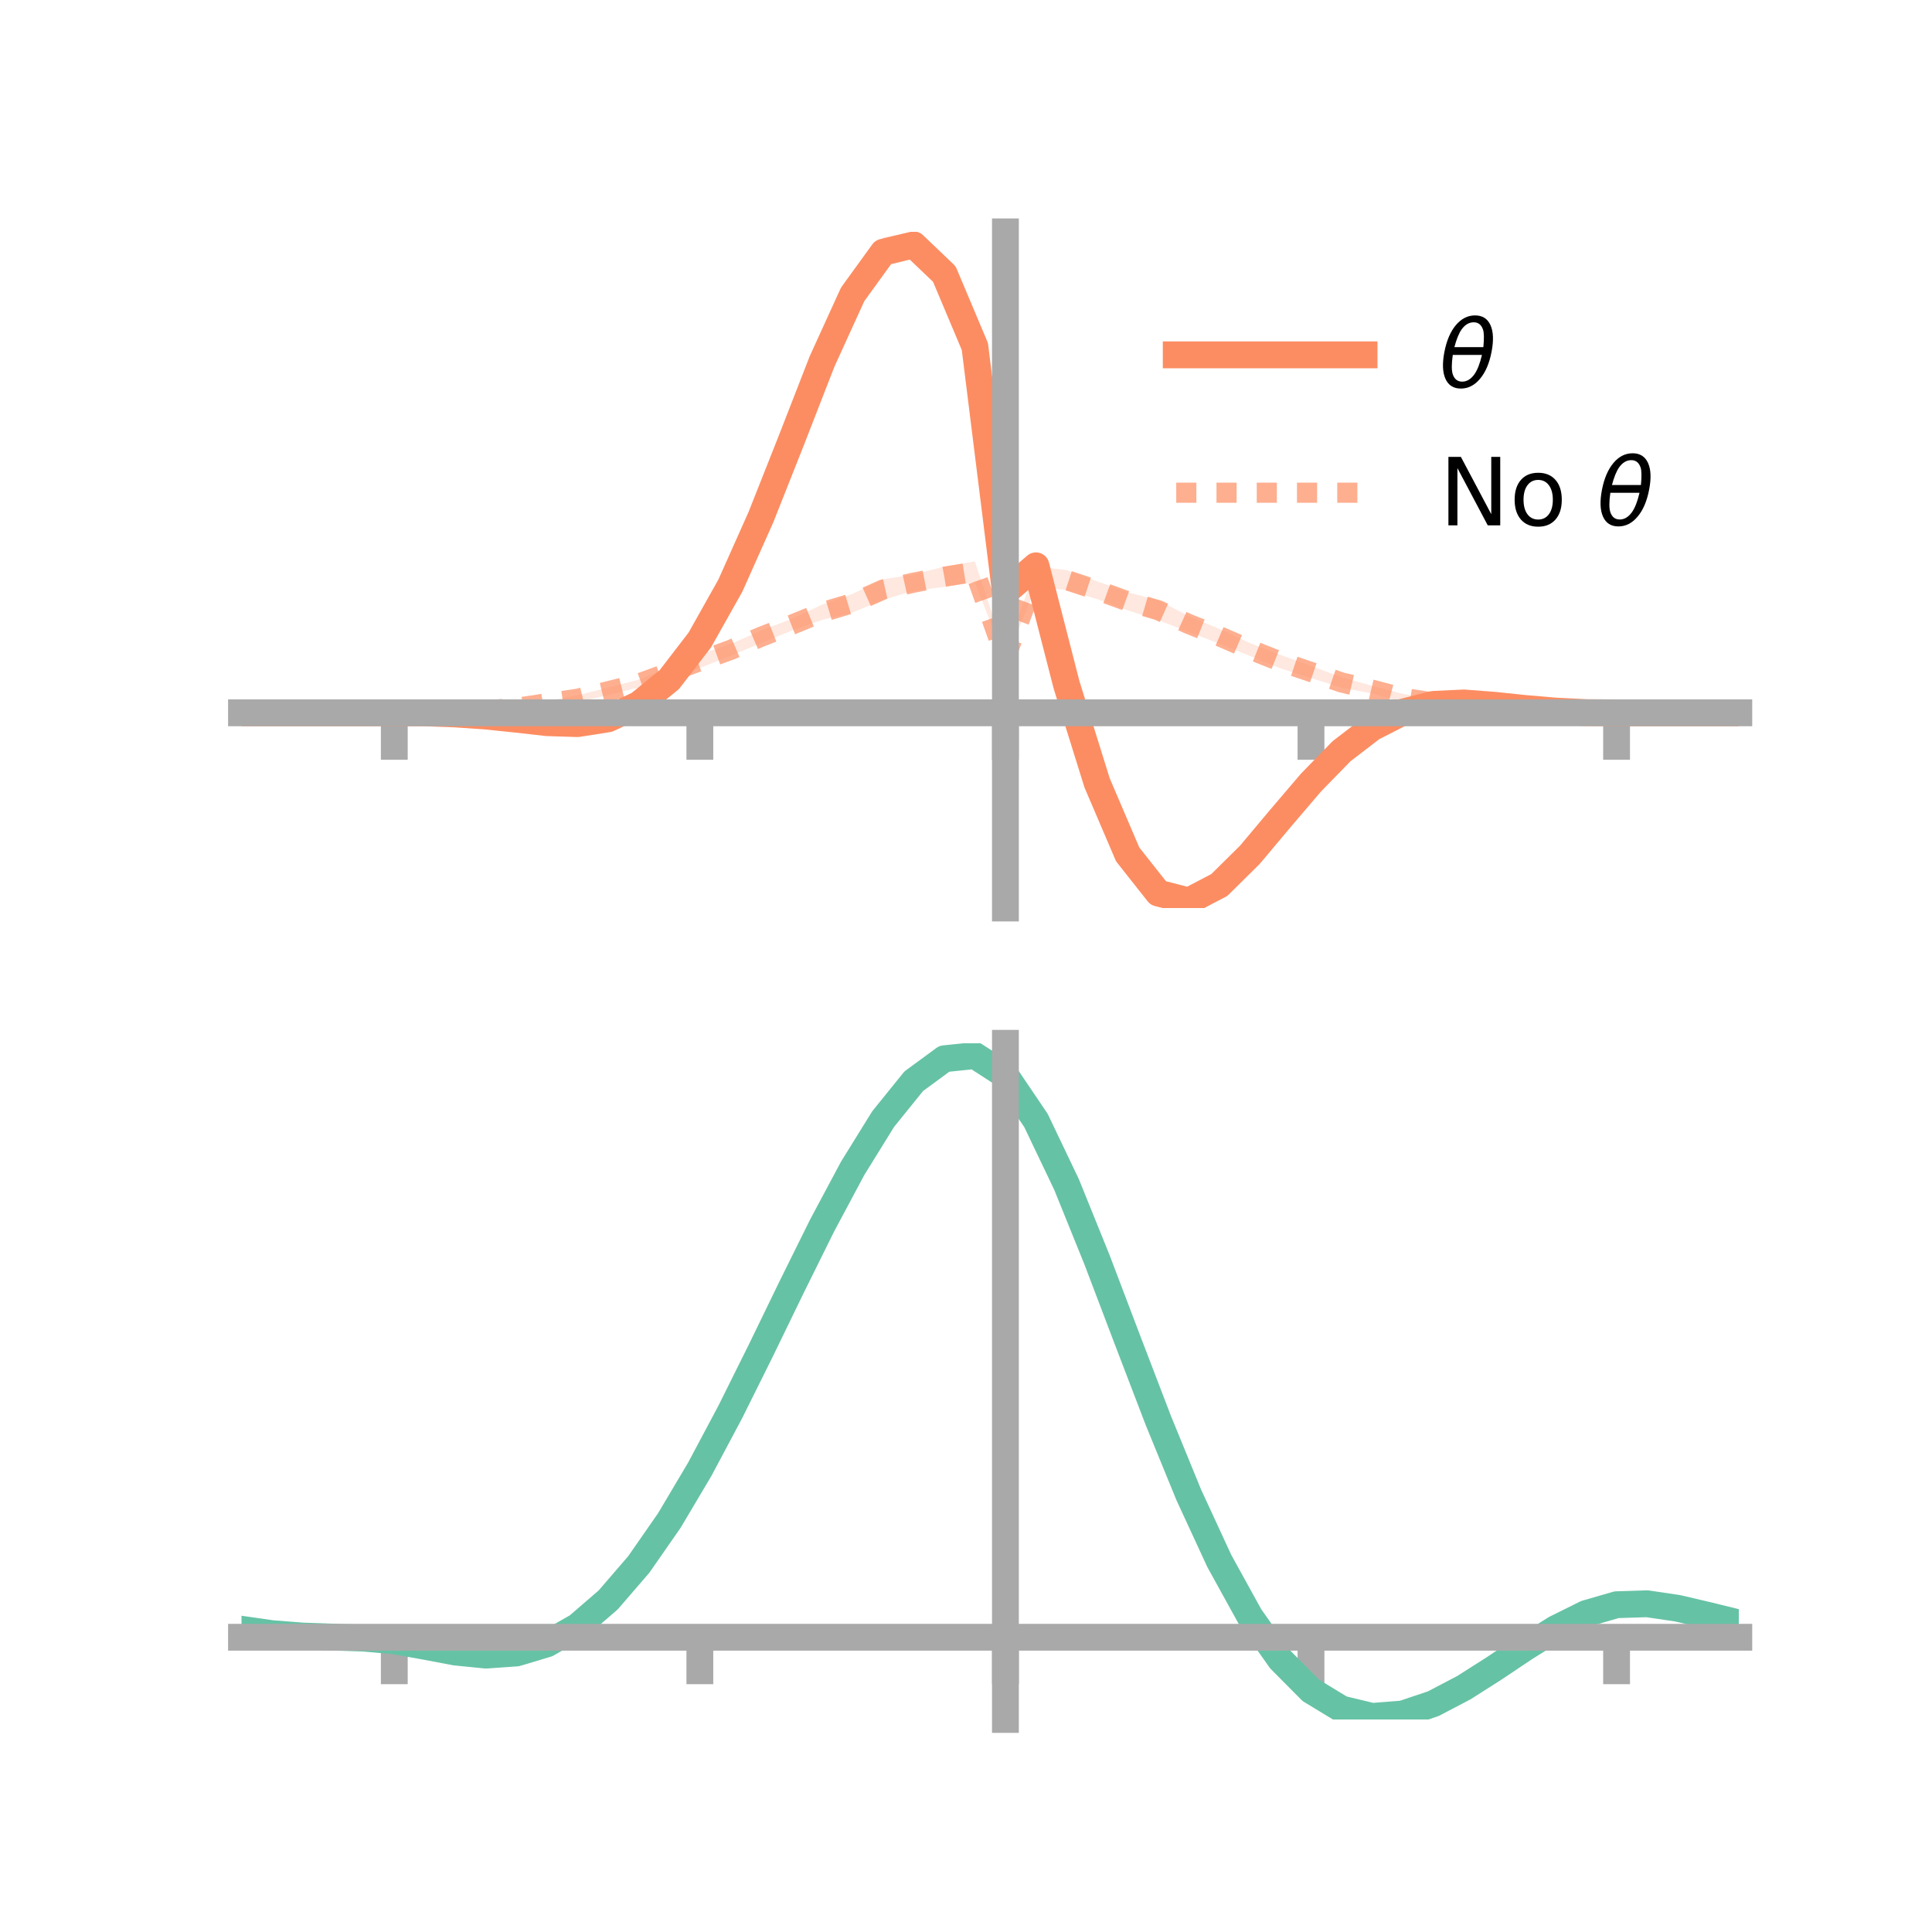 <?xml version="1.0" encoding="utf-8" standalone="no"?>
<!DOCTYPE svg PUBLIC "-//W3C//DTD SVG 1.1//EN"
  "http://www.w3.org/Graphics/SVG/1.1/DTD/svg11.dtd">
<!-- Created with matplotlib (https://matplotlib.org/) -->
<svg height="144pt" version="1.1" viewBox="0 0 144 144" width="144pt" xmlns="http://www.w3.org/2000/svg" xmlns:xlink="http://www.w3.org/1999/xlink">
 <defs>
  <style type="text/css">*{stroke-linecap:butt;stroke-linejoin:round;}</style>
 </defs>
 <g id="figure_1">
  <g id="patch_1">
   <path d="M 0 144 
L 144 144 
L 144 0 
L 0 0 
z
" style="fill:none;"/>
  </g>
  <g id="axes_1">
   <g id="patch_2">
    <path d="M 18 67.68 
L 129.6 67.68 
L 129.6 17.28 
L 18 17.28 
z
" style="fill:none;"/>
   </g>
   <g id="PolyCollection_1">
    <path clip-path="url(#p399d1c293e)" d="M 18 53.129 
L 18 53.129 
L 20.278 53.129 
L 22.555 53.129 
L 24.833 53.129 
L 27.11 53.129 
L 29.388 53.129 
L 31.665 53.119 
L 33.943 53.179 
L 36.22 53.302 
L 38.498 53.504 
L 40.776 53.736 
L 43.053 53.737 
L 45.331 53.367 
L 47.608 52.262 
L 49.886 50.358 
L 52.163 47.268 
L 54.441 43.19 
L 56.718 37.899 
L 58.996 31.985 
L 61.273 26.269 
L 63.551 21.083 
L 65.829 17.692 
L 68.106 17.28 
L 70.384 19.5 
L 72.661 24.757 
L 74.939 43.778 
L 77.216 41.158 
L 79.494 50.27 
L 81.771 57.501 
L 84.049 62.896 
L 86.327 65.924 
L 88.604 66.625 
L 90.882 65.408 
L 93.159 63.195 
L 95.437 60.613 
L 97.714 57.978 
L 99.992 55.726 
L 102.269 54.025 
L 104.547 52.867 
L 106.824 52.298 
L 109.102 52.255 
L 111.38 52.422 
L 113.657 52.721 
L 115.935 52.95 
L 118.212 53.094 
L 120.49 53.129 
L 122.767 53.129 
L 125.045 53.129 
L 127.322 53.129 
L 129.6 53.129 
L 129.6 53.129 
L 129.6 53.129 
L 127.322 53.129 
L 125.045 53.129 
L 122.767 53.129 
L 120.49 53.129 
L 118.212 53.135 
L 115.935 53.049 
L 113.657 52.89 
L 111.38 52.711 
L 109.102 52.53 
L 106.824 52.704 
L 104.547 53.292 
L 102.269 54.46 
L 99.992 56.255 
L 97.714 58.678 
L 95.437 61.378 
L 93.159 64.228 
L 90.882 66.518 
L 88.604 67.68 
L 86.327 67.201 
L 84.049 64.461 
L 81.771 59.201 
L 79.494 51.819 
L 77.216 43.188 
L 74.939 44.465 
L 72.661 26.898 
L 70.384 21.35 
L 68.106 19.219 
L 65.829 19.901 
L 63.551 22.8 
L 61.273 27.608 
L 58.996 33.587 
L 56.718 39.179 
L 54.441 44.09 
L 52.163 48.122 
L 49.886 50.957 
L 47.608 52.75 
L 45.331 53.786 
L 43.053 54.133 
L 40.776 53.993 
L 38.498 53.709 
L 36.22 53.437 
L 33.943 53.249 
L 31.665 53.15 
L 29.388 53.129 
L 27.11 53.129 
L 24.833 53.129 
L 22.555 53.129 
L 20.278 53.129 
L 18 53.129 
z
" style="fill:#fc8d62;fill-opacity:0.2;"/>
   </g>
   <g id="PolyCollection_2">
    <path clip-path="url(#p399d1c293e)" d="M 18 53.129 
L 18 53.129 
L 20.278 53.129 
L 22.555 53.129 
L 24.833 53.129 
L 27.11 53.129 
L 29.388 53.129 
L 31.665 53.105 
L 33.943 53.021 
L 36.22 52.86 
L 38.498 52.594 
L 40.776 52.241 
L 43.053 51.823 
L 45.331 51.244 
L 47.608 50.656 
L 49.886 49.759 
L 52.163 48.768 
L 54.441 48.014 
L 56.718 46.998 
L 58.996 46.134 
L 61.273 45.07 
L 63.551 44.259 
L 65.829 43.171 
L 68.106 42.821 
L 70.384 42.227 
L 72.661 41.846 
L 74.939 48.767 
L 77.216 42.224 
L 79.494 42.49 
L 81.771 43.329 
L 84.049 44.146 
L 86.327 44.744 
L 88.604 45.918 
L 90.882 46.876 
L 93.159 47.928 
L 95.437 48.812 
L 97.714 49.636 
L 99.992 50.48 
L 102.269 51.116 
L 104.547 51.715 
L 106.824 52.09 
L 109.102 52.598 
L 111.38 52.787 
L 113.657 52.971 
L 115.935 53.074 
L 118.212 53.109 
L 120.49 53.129 
L 122.767 53.129 
L 125.045 53.129 
L 127.322 53.129 
L 129.6 53.129 
L 129.6 53.129 
L 129.6 53.129 
L 127.322 53.129 
L 125.045 53.129 
L 122.767 53.129 
L 120.49 53.129 
L 118.212 53.142 
L 115.935 53.16 
L 113.657 53.148 
L 111.38 53.074 
L 109.102 52.929 
L 106.824 52.631 
L 104.547 52.307 
L 102.269 51.694 
L 99.992 51.255 
L 97.714 50.534 
L 95.437 49.815 
L 93.159 48.885 
L 90.882 47.969 
L 88.604 47.103 
L 86.327 46.223 
L 84.049 45.49 
L 81.771 44.651 
L 79.494 43.976 
L 77.216 43.737 
L 74.939 49.258 
L 72.661 43.392 
L 70.384 43.741 
L 68.106 44.032 
L 65.829 44.701 
L 63.551 45.647 
L 61.273 46.203 
L 58.996 47.007 
L 56.718 47.934 
L 54.441 48.878 
L 52.163 49.788 
L 49.886 50.47 
L 47.608 51.237 
L 45.331 51.8 
L 43.053 52.338 
L 40.776 52.591 
L 38.498 52.918 
L 36.22 53.042 
L 33.943 53.124 
L 31.665 53.135 
L 29.388 53.129 
L 27.11 53.129 
L 24.833 53.129 
L 22.555 53.129 
L 20.278 53.129 
L 18 53.129 
z
" style="fill:#fc8d62;fill-opacity:0.2;"/>
   </g>
   <g id="matplotlib.axis_1">
    <g id="xtick_1">
     <g id="line2d_1">
      <defs>
       <path d="M 0 0 
L 0 3.5 
" id="me89d413d72" style="stroke:#a9a9a9;stroke-width:2;"/>
      </defs>
      <g>
       <use style="fill:#a9a9a9;stroke:#a9a9a9;stroke-width:2;" x="29.388" xlink:href="#me89d413d72" y="53.129"/>
      </g>
     </g>
    </g>
    <g id="xtick_2">
     <g id="line2d_2">
      <g>
       <use style="fill:#a9a9a9;stroke:#a9a9a9;stroke-width:2;" x="52.163" xlink:href="#me89d413d72" y="53.129"/>
      </g>
     </g>
    </g>
    <g id="xtick_3">
     <g id="line2d_3">
      <g>
       <use style="fill:#a9a9a9;stroke:#a9a9a9;stroke-width:2;" x="74.939" xlink:href="#me89d413d72" y="53.129"/>
      </g>
     </g>
    </g>
    <g id="xtick_4">
     <g id="line2d_4">
      <g>
       <use style="fill:#a9a9a9;stroke:#a9a9a9;stroke-width:2;" x="97.714" xlink:href="#me89d413d72" y="53.129"/>
      </g>
     </g>
    </g>
    <g id="xtick_5">
     <g id="line2d_5">
      <g>
       <use style="fill:#a9a9a9;stroke:#a9a9a9;stroke-width:2;" x="120.49" xlink:href="#me89d413d72" y="53.129"/>
      </g>
     </g>
    </g>
   </g>
   <g id="matplotlib.axis_2"/>
   <g id="line2d_6">
    <path clip-path="url(#p399d1c293e)" d="M 18 53.129 
L 20.278 53.129 
L 22.555 53.129 
L 24.833 53.129 
L 27.11 53.129 
L 29.388 53.129 
L 31.665 53.134 
L 33.943 53.214 
L 36.22 53.37 
L 38.498 53.607 
L 40.776 53.864 
L 43.053 53.935 
L 45.331 53.576 
L 47.608 52.506 
L 49.886 50.657 
L 52.163 47.695 
L 54.441 43.64 
L 56.718 38.539 
L 58.996 32.786 
L 61.273 26.939 
L 63.551 21.942 
L 65.829 18.797 
L 68.106 18.249 
L 70.384 20.425 
L 72.661 25.827 
L 74.939 44.122 
L 77.216 42.173 
L 79.494 51.045 
L 81.771 58.351 
L 84.049 63.679 
L 86.327 66.563 
L 88.604 67.153 
L 90.882 65.963 
L 93.159 63.711 
L 95.437 60.996 
L 97.714 58.328 
L 99.992 55.99 
L 102.269 54.243 
L 104.547 53.08 
L 106.824 52.501 
L 109.102 52.393 
L 111.38 52.567 
L 113.657 52.805 
L 115.935 53 
L 118.212 53.114 
L 120.49 53.129 
L 122.767 53.129 
L 125.045 53.129 
L 127.322 53.129 
L 129.6 53.129 
" style="fill:none;stroke:#fc8d62;stroke-linecap:square;stroke-width:2;"/>
   </g>
   <g id="line2d_7">
    <path clip-path="url(#p399d1c293e)" d="M 18 53.129 
L 20.278 53.129 
L 22.555 53.129 
L 24.833 53.129 
L 27.11 53.129 
L 29.388 53.129 
L 31.665 53.12 
L 33.943 53.073 
L 36.22 52.951 
L 38.498 52.756 
L 40.776 52.416 
L 43.053 52.081 
L 45.331 51.522 
L 47.608 50.946 
L 49.886 50.115 
L 52.163 49.278 
L 54.441 48.446 
L 56.718 47.466 
L 58.996 46.571 
L 61.273 45.636 
L 63.551 44.953 
L 65.829 43.936 
L 68.106 43.426 
L 70.384 42.984 
L 72.661 42.619 
L 74.939 49.013 
L 77.216 42.981 
L 79.494 43.233 
L 81.771 43.99 
L 84.049 44.818 
L 86.327 45.483 
L 88.604 46.511 
L 90.882 47.423 
L 93.159 48.407 
L 95.437 49.314 
L 97.714 50.085 
L 99.992 50.867 
L 102.269 51.405 
L 104.547 52.011 
L 106.824 52.36 
L 109.102 52.763 
L 111.38 52.93 
L 113.657 53.059 
L 115.935 53.117 
L 118.212 53.126 
L 120.49 53.129 
L 122.767 53.129 
L 125.045 53.129 
L 127.322 53.129 
L 129.6 53.129 
" style="fill:none;stroke:#fc8d62;stroke-dasharray:1.5,1.5;stroke-dashoffset:0;stroke-opacity:0.7;stroke-width:1.5;"/>
   </g>
   <g id="patch_3">
    <path d="M 74.939 67.68 
L 74.939 17.28 
" style="fill:none;stroke:#a9a9a9;stroke-linecap:square;stroke-linejoin:miter;stroke-width:2;"/>
   </g>
   <g id="patch_4">
    <path d="M 129.6 67.68 
L 129.6 17.28 
" style="fill:none;"/>
   </g>
   <g id="patch_5">
    <path d="M 18 53.129 
L 129.6 53.129 
" style="fill:none;stroke:#a9a9a9;stroke-linecap:square;stroke-linejoin:miter;stroke-width:2;"/>
   </g>
   <g id="patch_6">
    <path d="M 18 17.28 
L 129.6 17.28 
" style="fill:none;"/>
   </g>
   <g id="legend_1">
    <g id="line2d_8">
     <path d="M 87.67 26.449 
L 101.67 26.449 
" style="fill:none;stroke:#fc8d62;stroke-linecap:square;stroke-width:2;"/>
    </g>
    <g id="line2d_9"/>
    <g id="text_1">
     <!-- $\theta$ -->
     <g transform="translate(107.27 28.899)scale(0.07 -0.07)">
      <defs>
       <path d="M 45.516 34.672 
L 14.453 34.672 
Q 12.359 20.062 14.5 13.875 
Q 17.188 6.25 24.469 6.25 
Q 31.781 6.25 37.359 13.922 
Q 42.234 20.656 45.516 34.672 
z
M 47.016 42.969 
Q 48.344 56.844 46.625 61.719 
Q 43.953 69.438 36.766 69.438 
Q 29.297 69.438 23.828 61.812 
Q 19.531 55.672 16.156 42.969 
z
M 38.188 76.766 
Q 49.906 76.766 54.594 66.406 
Q 59.281 56.109 55.719 37.844 
Q 52.203 19.625 43.453 9.281 
Q 34.766 -1.125 23.047 -1.125 
Q 11.281 -1.125 6.641 9.281 
Q 2 19.625 5.516 37.844 
Q 9.078 56.109 17.719 66.406 
Q 26.422 76.766 38.188 76.766 
z
" id="DejaVuSans-Oblique-952"/>
      </defs>
      <use transform="translate(0 0.234)" xlink:href="#DejaVuSans-Oblique-952"/>
     </g>
    </g>
    <g id="line2d_10">
     <path d="M 87.67 36.724 
L 101.67 36.724 
" style="fill:none;stroke:#fc8d62;stroke-dasharray:1.5,1.5;stroke-dashoffset:0;stroke-opacity:0.7;stroke-width:1.5;"/>
    </g>
    <g id="line2d_11"/>
    <g id="text_2">
     <!-- No $\theta$ -->
     <g transform="translate(107.27 39.174)scale(0.07 -0.07)">
      <defs>
       <path d="M 9.812 72.906 
L 23.094 72.906 
L 55.422 11.922 
L 55.422 72.906 
L 64.984 72.906 
L 64.984 0 
L 51.703 0 
L 19.391 60.984 
L 19.391 0 
L 9.812 0 
z
" id="DejaVuSans-78"/>
       <path d="M 30.609 48.391 
Q 23.391 48.391 19.188 42.75 
Q 14.984 37.109 14.984 27.297 
Q 14.984 17.484 19.156 11.844 
Q 23.344 6.203 30.609 6.203 
Q 37.797 6.203 41.984 11.859 
Q 46.188 17.531 46.188 27.297 
Q 46.188 37.016 41.984 42.703 
Q 37.797 48.391 30.609 48.391 
z
M 30.609 56 
Q 42.328 56 49.016 48.375 
Q 55.719 40.766 55.719 27.297 
Q 55.719 13.875 49.016 6.219 
Q 42.328 -1.422 30.609 -1.422 
Q 18.844 -1.422 12.172 6.219 
Q 5.516 13.875 5.516 27.297 
Q 5.516 40.766 12.172 48.375 
Q 18.844 56 30.609 56 
z
" id="DejaVuSans-111"/>
       <path id="DejaVuSans-32"/>
      </defs>
      <use transform="translate(0 0.234)" xlink:href="#DejaVuSans-78"/>
      <use transform="translate(74.805 0.234)" xlink:href="#DejaVuSans-111"/>
      <use transform="translate(135.986 0.234)" xlink:href="#DejaVuSans-32"/>
      <use transform="translate(167.773 0.234)" xlink:href="#DejaVuSans-Oblique-952"/>
     </g>
    </g>
   </g>
  </g>
  <g id="axes_2">
   <g id="patch_7">
    <path d="M 18 128.16 
L 129.6 128.16 
L 129.6 77.76 
L 18 77.76 
z
" style="fill:none;"/>
   </g>
   <g id="PolyCollection_3">
    <path clip-path="url(#pbfa839c40d)" d="M 18 121.482 
L 18 121.394 
L 20.278 121.727 
L 22.555 121.907 
L 24.833 121.984 
L 27.11 122.058 
L 29.388 122.259 
L 31.665 122.667 
L 33.943 123.089 
L 36.22 123.306 
L 38.498 123.141 
L 40.776 122.455 
L 43.053 121.141 
L 45.331 119.135 
L 47.608 116.433 
L 49.886 113.079 
L 52.163 109.152 
L 54.441 104.773 
L 56.718 100.096 
L 58.996 95.308 
L 61.273 90.624 
L 63.551 86.284 
L 65.829 82.548 
L 68.106 79.691 
L 70.384 77.998 
L 72.661 77.76 
L 74.939 79.255 
L 77.216 82.668 
L 79.494 87.5 
L 81.771 93.204 
L 84.049 99.282 
L 86.327 105.316 
L 88.604 110.965 
L 90.882 115.973 
L 93.159 120.164 
L 95.437 123.435 
L 97.714 125.753 
L 99.992 127.147 
L 102.269 127.7 
L 104.547 127.528 
L 106.824 126.776 
L 109.102 125.605 
L 111.38 124.183 
L 113.657 122.687 
L 115.935 121.29 
L 118.212 120.171 
L 120.49 119.514 
L 122.767 119.444 
L 125.045 119.79 
L 127.322 120.335 
L 129.6 120.909 
L 129.6 121.023 
L 129.6 121.023 
L 127.322 120.478 
L 125.045 119.957 
L 122.767 119.626 
L 120.49 119.7 
L 118.212 120.36 
L 115.935 121.504 
L 113.657 122.949 
L 111.38 124.505 
L 109.102 125.981 
L 106.824 127.196 
L 104.547 127.975 
L 102.269 128.16 
L 99.992 127.617 
L 97.714 126.243 
L 95.437 123.975 
L 93.159 120.793 
L 90.882 116.727 
L 88.604 111.872 
L 86.327 106.392 
L 84.049 100.532 
L 81.771 94.62 
L 79.494 89.066 
L 77.216 84.358 
L 74.939 81.035 
L 72.661 79.588 
L 70.384 79.83 
L 68.106 81.485 
L 65.829 84.263 
L 63.551 87.882 
L 61.273 92.073 
L 58.996 96.584 
L 56.718 101.182 
L 54.441 105.662 
L 52.163 109.846 
L 49.886 113.59 
L 47.608 116.785 
L 45.331 119.363 
L 43.053 121.294 
L 40.776 122.583 
L 38.498 123.265 
L 36.22 123.419 
L 33.943 123.182 
L 31.665 122.741 
L 29.388 122.33 
L 27.11 122.133 
L 24.833 122.059 
L 22.555 121.978 
L 20.278 121.801 
L 18 121.482 
z
" style="fill:#66c2a5;fill-opacity:0.2;"/>
   </g>
   <g id="matplotlib.axis_3">
    <g id="xtick_6">
     <g id="line2d_12">
      <g>
       <use style="fill:#a9a9a9;stroke:#a9a9a9;stroke-width:2;" x="29.388" xlink:href="#me89d413d72" y="122.031"/>
      </g>
     </g>
    </g>
    <g id="xtick_7">
     <g id="line2d_13">
      <g>
       <use style="fill:#a9a9a9;stroke:#a9a9a9;stroke-width:2;" x="52.163" xlink:href="#me89d413d72" y="122.031"/>
      </g>
     </g>
    </g>
    <g id="xtick_8">
     <g id="line2d_14">
      <g>
       <use style="fill:#a9a9a9;stroke:#a9a9a9;stroke-width:2;" x="74.939" xlink:href="#me89d413d72" y="122.031"/>
      </g>
     </g>
    </g>
    <g id="xtick_9">
     <g id="line2d_15">
      <g>
       <use style="fill:#a9a9a9;stroke:#a9a9a9;stroke-width:2;" x="97.714" xlink:href="#me89d413d72" y="122.031"/>
      </g>
     </g>
    </g>
    <g id="xtick_10">
     <g id="line2d_16">
      <g>
       <use style="fill:#a9a9a9;stroke:#a9a9a9;stroke-width:2;" x="120.49" xlink:href="#me89d413d72" y="122.031"/>
      </g>
     </g>
    </g>
   </g>
   <g id="matplotlib.axis_4"/>
   <g id="line2d_17">
    <path clip-path="url(#pbfa839c40d)" d="M 18 121.438 
L 20.278 121.764 
L 22.555 121.942 
L 24.833 122.021 
L 27.11 122.095 
L 29.388 122.295 
L 31.665 122.704 
L 33.943 123.135 
L 36.22 123.363 
L 38.498 123.203 
L 40.776 122.519 
L 43.053 121.217 
L 45.331 119.249 
L 47.608 116.609 
L 49.886 113.334 
L 52.163 109.499 
L 54.441 105.218 
L 56.718 100.639 
L 58.996 95.946 
L 61.273 91.348 
L 63.551 87.083 
L 65.829 83.405 
L 68.106 80.588 
L 70.384 78.914 
L 72.661 78.674 
L 74.939 80.145 
L 77.216 83.513 
L 79.494 88.283 
L 81.771 93.912 
L 84.049 99.907 
L 86.327 105.854 
L 88.604 111.419 
L 90.882 116.35 
L 93.159 120.478 
L 95.437 123.705 
L 97.714 125.998 
L 99.992 127.382 
L 102.269 127.93 
L 104.547 127.752 
L 106.824 126.986 
L 109.102 125.793 
L 111.38 124.344 
L 113.657 122.818 
L 115.935 121.397 
L 118.212 120.265 
L 120.49 119.607 
L 122.767 119.535 
L 125.045 119.873 
L 127.322 120.406 
L 129.6 120.966 
" style="fill:none;stroke:#66c2a5;stroke-linecap:square;stroke-width:2;"/>
   </g>
   <g id="patch_8">
    <path d="M 74.939 128.16 
L 74.939 77.76 
" style="fill:none;stroke:#a9a9a9;stroke-linecap:square;stroke-linejoin:miter;stroke-width:2;"/>
   </g>
   <g id="patch_9">
    <path d="M 129.6 128.16 
L 129.6 77.76 
" style="fill:none;"/>
   </g>
   <g id="patch_10">
    <path d="M 18 122.031 
L 129.6 122.031 
" style="fill:none;stroke:#a9a9a9;stroke-linecap:square;stroke-linejoin:miter;stroke-width:2;"/>
   </g>
   <g id="patch_11">
    <path d="M 18 77.76 
L 129.6 77.76 
" style="fill:none;"/>
   </g>
  </g>
 </g>
 <defs>
  <clipPath id="p399d1c293e">
   <rect height="50.4" width="111.6" x="18" y="17.28"/>
  </clipPath>
  <clipPath id="pbfa839c40d">
   <rect height="50.4" width="111.6" x="18" y="77.76"/>
  </clipPath>
 </defs>
</svg>
